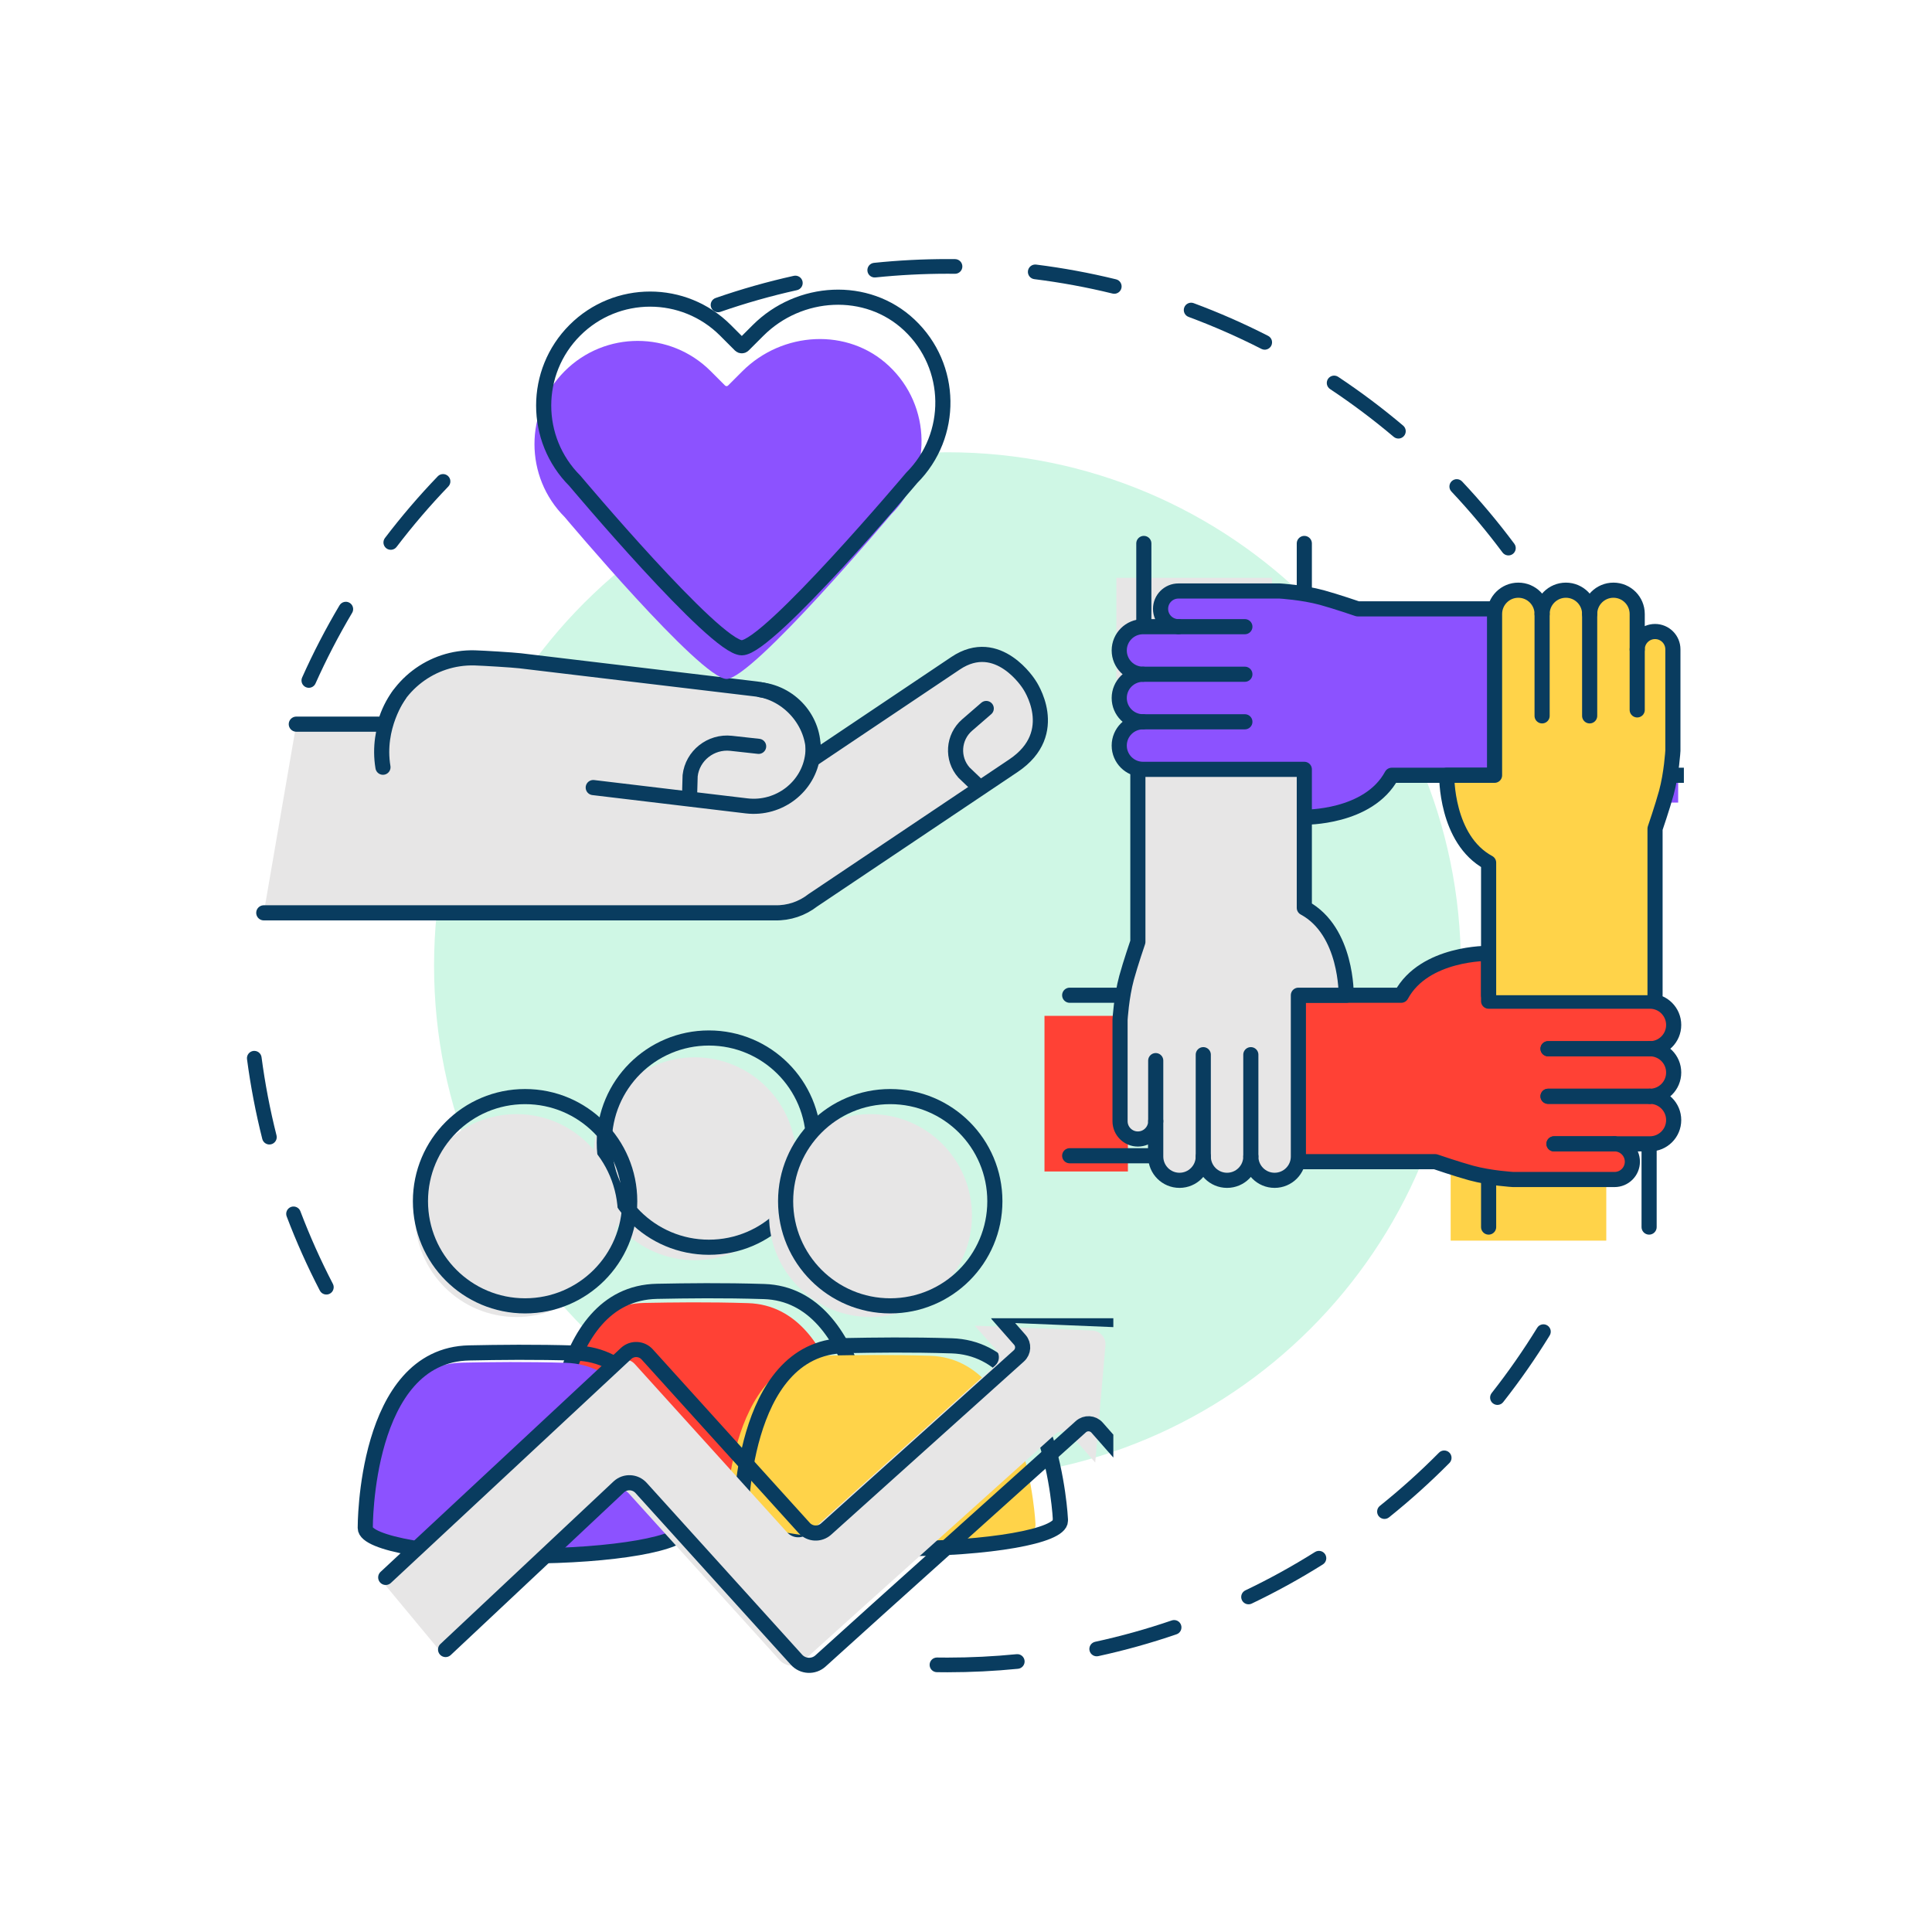 <svg xmlns="http://www.w3.org/2000/svg" xmlns:xlink="http://www.w3.org/1999/xlink" width="500" zoomAndPan="magnify" viewBox="0 0 375 375" height="500" preserveAspectRatio="xMidYMid meet" version="1.0"><defs><clipPath id="d1410a9975"><path d="M 47.84 203 L 65 203 L 65 252 L 47.84 252 Z M 47.84 203 " clip-rule="nonzero"/></clipPath><clipPath id="7ee21a7aa2"><path d="M 180 257 L 302 257 L 302 324.785 L 180 324.785 Z M 180 257 " clip-rule="nonzero"/></clipPath><clipPath id="fc23309c82"><path d="M 137 50.285 L 295 50.285 L 295 108 L 137 108 Z M 137 50.285 " clip-rule="nonzero"/></clipPath><clipPath id="b3d21fd938"><path d="M 308.109 124.148 L 326.84 124.148 L 326.84 157.297 L 308.109 157.297 Z M 308.109 124.148 " clip-rule="nonzero"/></clipPath><clipPath id="ac7a63eb75"><path d="M 72.531 255.867 L 216.098 255.867 L 216.098 324.707 L 72.531 324.707 Z M 72.531 255.867 " clip-rule="nonzero"/></clipPath></defs><path fill="#093c5f" d="M 61.242 132.66 C 63.344 127.961 65.715 123.391 68.348 118.953 C 68.445 118.793 68.508 118.617 68.535 118.43 C 68.559 118.242 68.551 118.059 68.504 117.875 C 68.457 117.691 68.379 117.527 68.266 117.375 C 68.152 117.223 68.012 117.098 67.852 117.004 C 67.688 116.906 67.516 116.844 67.328 116.816 C 67.141 116.793 66.957 116.801 66.773 116.848 C 66.59 116.895 66.422 116.973 66.27 117.086 C 66.121 117.199 65.996 117.34 65.898 117.5 C 63.211 122.031 60.789 126.695 58.645 131.5 C 58.566 131.672 58.523 131.852 58.52 132.039 C 58.516 132.23 58.547 132.41 58.613 132.59 C 58.68 132.766 58.777 132.922 58.91 133.059 C 59.039 133.195 59.188 133.301 59.363 133.379 C 59.535 133.457 59.715 133.496 59.902 133.504 C 60.094 133.508 60.273 133.477 60.449 133.41 C 60.629 133.344 60.785 133.242 60.922 133.113 C 61.059 132.984 61.164 132.832 61.242 132.66 Z M 76.98 106.152 C 80.102 102.055 83.449 98.145 87.023 94.426 C 87.152 94.289 87.254 94.133 87.32 93.957 C 87.391 93.781 87.422 93.598 87.418 93.41 C 87.414 93.219 87.375 93.039 87.301 92.867 C 87.223 92.695 87.117 92.543 86.98 92.41 C 86.844 92.281 86.691 92.18 86.512 92.113 C 86.336 92.043 86.156 92.012 85.965 92.016 C 85.777 92.02 85.598 92.059 85.426 92.133 C 85.25 92.211 85.098 92.316 84.969 92.453 C 81.32 96.25 77.902 100.242 74.715 104.43 C 74.602 104.578 74.52 104.746 74.473 104.93 C 74.426 105.109 74.414 105.297 74.438 105.484 C 74.465 105.668 74.523 105.844 74.617 106.008 C 74.715 106.172 74.836 106.309 74.984 106.426 C 75.137 106.539 75.305 106.621 75.484 106.668 C 75.668 106.715 75.852 106.727 76.039 106.703 C 76.227 106.676 76.402 106.617 76.566 106.523 C 76.73 106.426 76.867 106.305 76.98 106.152 Z M 76.98 106.152 " fill-opacity="1" fill-rule="nonzero"/><g clip-path="url(#d1410a9975)"><path fill="#093c5f" d="M 64.609 249.191 C 62.234 244.613 60.133 239.914 58.305 235.102 C 58.238 234.922 58.141 234.766 58.012 234.629 C 57.879 234.492 57.73 234.383 57.559 234.309 C 57.387 234.23 57.203 234.188 57.016 234.184 C 56.828 234.176 56.645 234.207 56.469 234.273 C 56.293 234.34 56.137 234.441 55.996 234.57 C 55.859 234.699 55.754 234.848 55.676 235.023 C 55.598 235.195 55.555 235.375 55.551 235.562 C 55.547 235.75 55.574 235.934 55.645 236.109 C 57.512 241.031 59.656 245.828 62.082 250.504 C 62.172 250.672 62.285 250.816 62.43 250.938 C 62.574 251.059 62.738 251.148 62.918 251.203 C 63.098 251.262 63.281 251.281 63.469 251.266 C 63.656 251.25 63.836 251.199 64.004 251.113 C 64.172 251.023 64.316 250.91 64.438 250.766 C 64.559 250.621 64.648 250.457 64.703 250.277 C 64.762 250.098 64.781 249.914 64.766 249.727 C 64.75 249.539 64.699 249.359 64.609 249.191 Z M 53.672 220.375 C 52.41 215.383 51.445 210.328 50.766 205.211 C 50.742 205.023 50.684 204.848 50.59 204.684 C 50.492 204.52 50.371 204.383 50.223 204.266 C 50.07 204.152 49.906 204.07 49.723 204.023 C 49.539 203.973 49.355 203.961 49.168 203.984 C 48.98 204.012 48.805 204.07 48.645 204.164 C 48.48 204.258 48.34 204.383 48.227 204.531 C 48.109 204.68 48.027 204.848 47.98 205.031 C 47.93 205.211 47.918 205.398 47.945 205.582 C 48.637 210.809 49.625 215.973 50.91 221.07 C 50.953 221.254 51.035 221.422 51.148 221.574 C 51.258 221.723 51.398 221.848 51.559 221.945 C 51.723 222.043 51.895 222.105 52.082 222.133 C 52.27 222.16 52.453 222.148 52.637 222.102 C 52.82 222.059 52.988 221.977 53.141 221.863 C 53.289 221.754 53.414 221.613 53.512 221.453 C 53.609 221.289 53.672 221.117 53.699 220.93 C 53.727 220.742 53.715 220.559 53.672 220.375 Z M 53.672 220.375 " fill-opacity="1" fill-rule="nonzero"/></g><g clip-path="url(#7ee21a7aa2)"><path fill="#093c5f" d="M 298.367 257.727 C 295.664 262.113 292.723 266.332 289.531 270.391 C 289.414 270.539 289.332 270.703 289.281 270.883 C 289.23 271.066 289.215 271.25 289.238 271.438 C 289.258 271.625 289.316 271.801 289.41 271.965 C 289.5 272.133 289.621 272.273 289.77 272.387 C 289.918 272.504 290.086 272.59 290.266 272.641 C 290.449 272.691 290.633 272.707 290.82 272.684 C 291.008 272.66 291.184 272.602 291.348 272.512 C 291.512 272.418 291.652 272.297 291.77 272.148 C 295.027 268.008 298.035 263.699 300.789 259.219 C 300.891 259.059 300.953 258.883 300.984 258.695 C 301.016 258.512 301.008 258.324 300.965 258.141 C 300.918 257.957 300.844 257.789 300.73 257.637 C 300.621 257.484 300.484 257.359 300.324 257.258 C 300.164 257.16 299.988 257.094 299.805 257.066 C 299.617 257.035 299.434 257.043 299.25 257.086 C 299.066 257.129 298.895 257.207 298.742 257.316 C 298.59 257.43 298.465 257.566 298.367 257.727 Z M 279.309 281.961 C 275.68 285.625 271.852 289.066 267.832 292.289 C 267.684 292.406 267.566 292.551 267.473 292.715 C 267.383 292.879 267.328 293.059 267.309 293.246 C 267.285 293.434 267.301 293.617 267.355 293.797 C 267.406 293.98 267.492 294.145 267.609 294.293 C 267.73 294.438 267.871 294.559 268.035 294.648 C 268.203 294.738 268.379 294.797 268.566 294.816 C 268.754 294.836 268.938 294.82 269.121 294.77 C 269.301 294.715 269.465 294.629 269.613 294.512 C 273.719 291.219 277.625 287.703 281.332 283.965 C 281.465 283.832 281.566 283.676 281.637 283.5 C 281.711 283.328 281.746 283.145 281.742 282.957 C 281.742 282.766 281.707 282.586 281.633 282.41 C 281.559 282.238 281.457 282.082 281.32 281.949 C 281.188 281.816 281.035 281.715 280.859 281.645 C 280.684 281.574 280.504 281.539 280.312 281.539 C 280.125 281.539 279.941 281.578 279.77 281.648 C 279.594 281.723 279.441 281.824 279.309 281.961 Z M 255.25 301.238 C 250.883 303.984 246.375 306.469 241.727 308.688 C 241.555 308.77 241.406 308.879 241.281 309.02 C 241.156 309.16 241.062 309.32 240.996 309.496 C 240.934 309.676 240.91 309.859 240.918 310.047 C 240.93 310.234 240.973 310.414 241.055 310.586 C 241.137 310.758 241.246 310.906 241.387 311.031 C 241.527 311.156 241.688 311.25 241.867 311.316 C 242.043 311.379 242.227 311.402 242.414 311.395 C 242.605 311.383 242.785 311.34 242.953 311.258 C 247.699 308.988 252.305 306.453 256.766 303.652 C 256.926 303.551 257.059 303.422 257.168 303.27 C 257.277 303.117 257.355 302.945 257.395 302.762 C 257.438 302.578 257.445 302.395 257.41 302.207 C 257.379 302.02 257.312 301.848 257.215 301.688 C 257.113 301.527 256.984 301.395 256.832 301.285 C 256.68 301.176 256.508 301.098 256.324 301.059 C 256.141 301.016 255.957 301.012 255.77 301.043 C 255.582 301.074 255.41 301.141 255.25 301.238 Z M 227.434 314.527 C 222.559 316.195 217.602 317.578 212.562 318.672 C 212.379 318.715 212.211 318.785 212.055 318.895 C 211.898 319.004 211.77 319.137 211.668 319.293 C 211.566 319.453 211.5 319.625 211.465 319.812 C 211.43 319.996 211.434 320.184 211.477 320.367 C 211.516 320.551 211.59 320.723 211.695 320.875 C 211.805 321.031 211.938 321.16 212.098 321.262 C 212.254 321.363 212.426 321.434 212.613 321.465 C 212.797 321.5 212.984 321.496 213.168 321.457 C 218.316 320.336 223.379 318.926 228.355 317.219 C 228.535 317.16 228.695 317.066 228.836 316.941 C 228.98 316.816 229.09 316.668 229.176 316.5 C 229.258 316.328 229.305 316.152 229.316 315.961 C 229.328 315.773 229.305 315.59 229.242 315.41 C 229.184 315.234 229.09 315.074 228.965 314.93 C 228.84 314.789 228.691 314.676 228.523 314.594 C 228.352 314.512 228.172 314.465 227.984 314.453 C 227.797 314.441 227.613 314.465 227.434 314.527 Z M 197.312 321.078 C 192.867 321.516 188.398 321.738 183.902 321.738 L 181.875 321.723 C 181.684 321.723 181.504 321.758 181.328 321.828 C 181.152 321.898 180.996 322 180.863 322.133 C 180.73 322.266 180.625 322.418 180.551 322.594 C 180.477 322.766 180.441 322.945 180.438 323.137 C 180.438 323.324 180.473 323.508 180.543 323.684 C 180.613 323.855 180.715 324.012 180.848 324.145 C 180.98 324.281 181.133 324.383 181.309 324.457 C 181.48 324.531 181.664 324.57 181.852 324.57 L 183.902 324.586 C 188.492 324.586 193.055 324.359 197.594 323.91 C 197.781 323.891 197.957 323.84 198.125 323.75 C 198.293 323.66 198.434 323.543 198.555 323.395 C 198.676 323.25 198.762 323.086 198.816 322.906 C 198.871 322.727 198.891 322.543 198.871 322.352 C 198.852 322.164 198.797 321.988 198.707 321.82 C 198.621 321.656 198.5 321.512 198.355 321.391 C 198.211 321.273 198.047 321.184 197.867 321.129 C 197.684 321.074 197.5 321.059 197.312 321.078 Z M 197.312 321.078 " fill-opacity="1" fill-rule="nonzero"/></g><g clip-path="url(#fc23309c82)"><path fill="#093c5f" d="M 139.836 60.531 C 144.703 58.84 149.652 57.438 154.688 56.32 C 154.871 56.281 155.043 56.207 155.195 56.098 C 155.352 55.988 155.48 55.855 155.582 55.695 C 155.68 55.535 155.75 55.363 155.781 55.18 C 155.812 54.992 155.809 54.805 155.77 54.621 C 155.727 54.438 155.652 54.27 155.547 54.113 C 155.438 53.961 155.305 53.832 155.145 53.73 C 154.984 53.629 154.812 53.562 154.625 53.527 C 154.441 53.496 154.254 53.5 154.07 53.539 C 148.93 54.68 143.875 56.113 138.902 57.84 C 138.723 57.902 138.562 57.996 138.422 58.121 C 138.281 58.246 138.168 58.395 138.086 58.562 C 138.004 58.734 137.957 58.914 137.945 59.102 C 137.934 59.289 137.961 59.473 138.023 59.652 C 138.086 59.832 138.18 59.992 138.305 60.133 C 138.43 60.273 138.578 60.383 138.746 60.465 C 138.918 60.551 139.098 60.594 139.285 60.605 C 139.473 60.617 139.656 60.594 139.836 60.531 Z M 169.93 53.852 C 174.559 53.375 179.219 53.133 183.902 53.133 L 185.363 53.141 C 185.551 53.145 185.734 53.109 185.906 53.035 C 186.082 52.965 186.238 52.863 186.371 52.73 C 186.504 52.598 186.609 52.445 186.684 52.27 C 186.754 52.098 186.793 51.914 186.793 51.727 C 186.793 51.539 186.758 51.355 186.688 51.18 C 186.617 51.004 186.516 50.852 186.383 50.719 C 186.25 50.582 186.094 50.48 185.922 50.406 C 185.746 50.332 185.566 50.297 185.379 50.293 L 183.902 50.285 C 179.121 50.285 174.363 50.531 169.637 51.02 C 169.449 51.039 169.27 51.094 169.105 51.184 C 168.938 51.273 168.797 51.391 168.676 51.539 C 168.559 51.684 168.473 51.848 168.418 52.031 C 168.363 52.211 168.348 52.395 168.367 52.582 C 168.383 52.77 168.438 52.949 168.527 53.113 C 168.617 53.281 168.738 53.422 168.883 53.543 C 169.031 53.66 169.195 53.746 169.375 53.801 C 169.555 53.855 169.742 53.871 169.93 53.852 Z M 200.762 54.184 C 205.883 54.824 210.941 55.754 215.945 56.98 C 216.125 57.023 216.312 57.031 216.5 57.004 C 216.684 56.977 216.859 56.91 217.02 56.812 C 217.184 56.715 217.32 56.59 217.43 56.438 C 217.543 56.285 217.621 56.117 217.664 55.934 C 217.711 55.75 217.719 55.566 217.688 55.379 C 217.66 55.195 217.598 55.02 217.5 54.859 C 217.402 54.695 217.277 54.559 217.125 54.449 C 216.973 54.336 216.805 54.258 216.621 54.215 C 211.512 52.965 206.344 52.012 201.113 51.355 C 200.926 51.332 200.742 51.348 200.559 51.395 C 200.379 51.445 200.211 51.527 200.062 51.645 C 199.914 51.762 199.793 51.902 199.699 52.066 C 199.605 52.23 199.547 52.406 199.523 52.594 C 199.5 52.781 199.516 52.965 199.562 53.145 C 199.613 53.328 199.695 53.492 199.812 53.645 C 199.93 53.793 200.07 53.914 200.234 54.008 C 200.398 54.102 200.574 54.16 200.762 54.184 Z M 230.703 61.512 C 235.531 63.309 240.242 65.375 244.836 67.719 C 245.004 67.805 245.184 67.855 245.371 67.871 C 245.559 67.887 245.742 67.863 245.922 67.805 C 246.102 67.746 246.266 67.656 246.406 67.535 C 246.551 67.414 246.668 67.266 246.754 67.098 C 246.836 66.93 246.887 66.754 246.902 66.562 C 246.918 66.375 246.895 66.191 246.84 66.012 C 246.781 65.832 246.688 65.672 246.566 65.527 C 246.445 65.383 246.297 65.27 246.129 65.184 C 241.438 62.789 236.625 60.676 231.695 58.844 C 231.516 58.777 231.332 58.746 231.145 58.754 C 230.957 58.762 230.777 58.805 230.605 58.883 C 230.434 58.961 230.281 59.07 230.152 59.207 C 230.027 59.348 229.93 59.504 229.863 59.68 C 229.797 59.859 229.766 60.043 229.773 60.23 C 229.781 60.418 229.824 60.598 229.902 60.77 C 229.98 60.941 230.09 61.094 230.227 61.223 C 230.367 61.348 230.523 61.445 230.703 61.512 Z M 258.164 75.516 C 262.453 78.367 266.57 81.457 270.512 84.785 C 270.656 84.906 270.816 84.996 270.996 85.055 C 271.176 85.113 271.359 85.133 271.551 85.117 C 271.738 85.102 271.914 85.051 272.082 84.965 C 272.25 84.875 272.395 84.762 272.516 84.617 C 272.641 84.473 272.73 84.312 272.785 84.129 C 272.844 83.949 272.863 83.766 272.848 83.578 C 272.832 83.391 272.781 83.211 272.695 83.043 C 272.609 82.879 272.492 82.73 272.348 82.609 C 268.324 79.211 264.121 76.055 259.742 73.145 C 259.582 73.039 259.41 72.969 259.227 72.934 C 259.043 72.895 258.855 72.895 258.672 72.934 C 258.484 72.969 258.316 73.043 258.16 73.148 C 258 73.254 257.871 73.383 257.766 73.539 C 257.66 73.699 257.59 73.871 257.555 74.055 C 257.52 74.238 257.52 74.426 257.555 74.609 C 257.594 74.797 257.664 74.965 257.77 75.121 C 257.875 75.281 258.008 75.41 258.164 75.516 Z M 281.719 95.406 C 285.254 99.164 288.559 103.105 291.641 107.238 C 291.754 107.387 291.891 107.512 292.055 107.609 C 292.215 107.707 292.391 107.77 292.578 107.793 C 292.762 107.82 292.949 107.812 293.133 107.766 C 293.316 107.719 293.48 107.641 293.633 107.527 C 293.785 107.414 293.91 107.277 294.004 107.113 C 294.102 106.953 294.164 106.777 294.191 106.59 C 294.219 106.406 294.207 106.219 294.164 106.035 C 294.117 105.852 294.035 105.688 293.922 105.535 C 290.777 101.316 287.402 97.289 283.793 93.453 C 283.664 93.316 283.512 93.211 283.34 93.133 C 283.168 93.055 282.988 93.012 282.797 93.008 C 282.609 93 282.426 93.031 282.25 93.098 C 282.074 93.168 281.918 93.266 281.777 93.395 C 281.641 93.523 281.535 93.676 281.457 93.848 C 281.379 94.02 281.336 94.199 281.332 94.387 C 281.324 94.578 281.355 94.758 281.422 94.938 C 281.492 95.113 281.59 95.27 281.719 95.406 Z M 281.719 95.406 " fill-opacity="1" fill-rule="nonzero"/></g><path fill="#cff7e5" d="M 283.555 187.438 C 283.555 242.473 238.941 287.086 183.902 287.086 C 128.867 287.086 84.25 242.473 84.25 187.438 C 84.25 132.398 128.867 87.785 183.902 87.785 C 238.941 87.785 283.555 132.398 283.555 187.438 " fill-opacity="1" fill-rule="nonzero"/><path fill="#e7e6e6" d="M 216.688 134.527 L 246.891 134.527 L 246.891 112.152 L 216.688 112.152 Z M 216.688 134.527 " fill-opacity="1" fill-rule="nonzero"/><path stroke-linecap="round" transform="matrix(0.013, 0, 0, -0.013, 46.819, 324.707)" fill="none" stroke-linejoin="round" d="M 13476.753 16863.358 L 13476.753 15088.203 L 15872.965 15088.203 L 15872.965 16863.358 " stroke="#093c5f" stroke-width="225.935" stroke-opacity="1" stroke-miterlimit="10"/><path fill="#8c52ff" d="M 309.539 155.781 L 325.73 155.781 L 325.73 125.578 L 309.539 125.578 Z M 309.539 155.781 " fill-opacity="1" fill-rule="nonzero"/><g clip-path="url(#b3d21fd938)"><path stroke-linecap="round" transform="matrix(0.013, 0, 0, -0.013, 46.819, 324.707)" fill="none" stroke-linejoin="round" d="M 22127.85 15798.203 L 20843.279 15798.203 L 20843.279 13401.991 L 22127.85 13401.991 " stroke="#093c5f" stroke-width="225.935" stroke-opacity="1" stroke-miterlimit="10"/></g><path fill="#ffd349" d="M 281.574 240.805 L 311.777 240.805 L 311.777 218.43 L 281.574 218.43 Z M 281.574 240.805 " fill-opacity="1" fill-rule="nonzero"/><path stroke-linecap="round" transform="matrix(0.013, 0, 0, -0.013, 46.819, 324.707)" fill="none" stroke-linejoin="round" d="M 21020.853 6656.525 L 21020.853 8431.68 L 18624.642 8431.68 L 18624.642 6656.525 " stroke="#093c5f" stroke-width="225.935" stroke-opacity="1" stroke-miterlimit="10"/><path fill="#ff4135" d="M 202.734 227.383 L 218.926 227.383 L 218.926 197.176 L 202.734 197.176 Z M 202.734 227.383 " fill-opacity="1" fill-rule="nonzero"/><path stroke-linecap="round" transform="matrix(0.013, 0, 0, -0.013, 46.819, 324.707)" fill="none" stroke-linejoin="round" d="M 12369.76 7721.37 L 13654.331 7721.37 L 13654.331 10117.892 L 12369.76 10117.892 " stroke="#093c5f" stroke-width="225.935" stroke-opacity="1" stroke-miterlimit="10"/><path stroke-linecap="round" transform="matrix(0.013, 0, 0, -0.013, 46.819, 324.707)" fill-opacity="1" fill="#ff4135" fill-rule="nonzero" stroke-linejoin="round" d="M 15251.909 7632.736 L 17827.867 7632.736 C 17827.867 7632.736 18152.341 7521.479 18363.389 7463.836 C 18650.054 7385.739 18991.573 7366.525 18991.573 7366.525 L 20504.856 7366.525 C 20652.062 7366.525 20771.067 7485.84 20771.067 7632.736 C 20771.067 7779.943 20652.062 7898.948 20504.856 7898.948 L 21032.94 7898.948 C 21229.112 7898.948 21387.785 8057.931 21387.785 8254.103 C 21387.785 8449.965 21229.112 8608.948 21032.94 8608.948 C 21229.112 8608.948 21387.785 8767.931 21387.785 8964.103 C 21387.785 9160.275 21229.112 9318.948 21032.94 9318.948 C 21229.112 9318.948 21387.785 9477.931 21387.785 9674.103 C 21387.785 9870.275 21229.112 10029.258 21032.94 10029.258 L 18624.642 10029.258 L 18624.642 10742.977 C 18624.642 10742.977 17667.025 10760.332 17319.617 10117.892 L 15251.909 10117.892 " stroke="#093c5f" stroke-width="225.935" stroke-opacity="1" stroke-miterlimit="10"/><path stroke-linecap="round" transform="matrix(0.013, 0, 0, -0.013, 46.819, 324.707)" fill="none" stroke-linejoin="round" d="M 19511.909 9318.948 L 21032.94 9318.948 " stroke="#093c5f" stroke-width="225.935" stroke-opacity="1" stroke-miterlimit="10"/><path stroke-linecap="round" transform="matrix(0.013, 0, 0, -0.013, 46.819, 324.707)" fill="none" stroke-linejoin="round" d="M 19511.909 8608.948 L 21032.94 8608.948 " stroke="#093c5f" stroke-width="225.935" stroke-opacity="1" stroke-miterlimit="10"/><path stroke-linecap="round" transform="matrix(0.013, 0, 0, -0.013, 46.819, 324.707)" fill="none" stroke-linejoin="round" d="M 19600.853 7898.948 L 20504.856 7898.948 " stroke="#093c5f" stroke-width="225.935" stroke-opacity="1" stroke-miterlimit="10"/><path stroke-linecap="round" transform="matrix(0.013, 0, 0, -0.013, 46.819, 324.707)" fill="none" stroke-linejoin="round" d="M 19511.909 9318.948 L 21032.94 9318.948 " stroke="#093c5f" stroke-width="225.935" stroke-opacity="1" stroke-miterlimit="10"/><path stroke-linecap="round" transform="matrix(0.013, 0, 0, -0.013, 46.819, 324.707)" fill="none" stroke-linejoin="round" d="M 19511.909 8608.948 L 21032.94 8608.948 " stroke="#093c5f" stroke-width="225.935" stroke-opacity="1" stroke-miterlimit="10"/><path stroke-linecap="round" transform="matrix(0.013, 0, 0, -0.013, 46.819, 324.707)" fill="none" stroke-linejoin="round" d="M 19600.853 7898.948 L 20504.856 7898.948 " stroke="#093c5f" stroke-width="225.935" stroke-opacity="1" stroke-miterlimit="10"/><path stroke-linecap="round" transform="matrix(0.013, 0, 0, -0.013, 46.819, 324.707)" fill-opacity="1" fill="#e7e6e6" fill-rule="nonzero" stroke-linejoin="round" d="M 13387.81 13490.625 L 13387.81 10914.666 C 13387.81 10914.666 13276.862 10590.192 13219.219 10378.835 C 13141.122 10092.479 13121.598 9750.96 13121.598 9750.96 L 13121.598 8237.368 C 13121.598 8090.471 13240.913 7971.156 13387.81 7971.156 C 13535.016 7971.156 13654.331 8090.471 13654.331 8237.368 L 13654.331 7709.594 C 13654.331 7513.422 13813.004 7354.439 14009.176 7354.439 C 14205.348 7354.439 14364.331 7513.422 14364.331 7709.594 C 14364.331 7513.422 14523.314 7354.439 14719.176 7354.439 C 14915.348 7354.439 15074.331 7513.422 15074.331 7709.594 C 15074.331 7513.422 15233.314 7354.439 15429.176 7354.439 C 15625.348 7354.439 15784.331 7513.422 15784.331 7709.594 L 15784.331 10117.892 L 16498.05 10117.892 C 16498.05 10117.892 16515.715 11075.509 15872.965 11422.606 L 15872.965 13490.625 " stroke="#093c5f" stroke-width="225.935" stroke-opacity="1" stroke-miterlimit="10"/><path stroke-linecap="round" transform="matrix(0.013, 0, 0, -0.013, 46.819, 324.707)" fill="none" stroke-linejoin="round" d="M 15074.331 9230.314 L 15074.331 7709.594 " stroke="#093c5f" stroke-width="225.935" stroke-opacity="1" stroke-miterlimit="10"/><path stroke-linecap="round" transform="matrix(0.013, 0, 0, -0.013, 46.819, 324.707)" fill="none" stroke-linejoin="round" d="M 14364.331 9230.314 L 14364.331 7709.594 " stroke="#093c5f" stroke-width="225.935" stroke-opacity="1" stroke-miterlimit="10"/><path stroke-linecap="round" transform="matrix(0.013, 0, 0, -0.013, 46.819, 324.707)" fill="none" stroke-linejoin="round" d="M 13654.331 9141.68 L 13654.331 8237.368 " stroke="#093c5f" stroke-width="225.935" stroke-opacity="1" stroke-miterlimit="10"/><path stroke-linecap="round" transform="matrix(0.013, 0, 0, -0.013, 46.819, 324.707)" fill-opacity="1" fill="#8c52ff" fill-rule="nonzero" stroke-linejoin="round" d="M 18713.276 15886.837 L 16669.74 15886.837 C 16669.74 15886.837 16345.265 15998.094 16133.908 16055.737 C 15847.553 16133.834 15506.033 16153.358 15506.033 16153.358 L 13992.751 16153.358 C 13845.544 16153.358 13726.539 16034.043 13726.539 15886.837 C 13726.539 15739.94 13845.544 15620.625 13992.751 15620.625 L 13464.667 15620.625 C 13268.495 15620.625 13109.512 15461.642 13109.512 15265.78 C 13109.512 15069.608 13268.495 14910.625 13464.667 14910.625 C 13268.495 14910.625 13109.512 14751.642 13109.512 14555.78 C 13109.512 14359.608 13268.495 14200.625 13464.667 14200.625 C 13268.495 14200.625 13109.512 14041.642 13109.512 13845.47 C 13109.512 13649.608 13268.495 13490.625 13464.667 13490.625 L 15872.965 13490.625 L 15872.965 12776.596 C 15872.965 12776.596 16830.582 12759.241 17177.989 13401.991 L 18713.276 13401.991 " stroke="#093c5f" stroke-width="225.935" stroke-opacity="1" stroke-miterlimit="10"/><path stroke-linecap="round" transform="matrix(0.013, 0, 0, -0.013, 46.819, 324.707)" fill="none" stroke-linejoin="round" d="M 13464.667 14200.625 L 14985.387 14200.625 " stroke="#093c5f" stroke-width="225.935" stroke-opacity="1" stroke-miterlimit="10"/><path stroke-linecap="round" transform="matrix(0.013, 0, 0, -0.013, 46.819, 324.707)" fill="none" stroke-linejoin="round" d="M 13464.667 14910.625 L 14985.387 14910.625 " stroke="#093c5f" stroke-width="225.935" stroke-opacity="1" stroke-miterlimit="10"/><path stroke-linecap="round" transform="matrix(0.013, 0, 0, -0.013, 46.819, 324.707)" fill="none" stroke-linejoin="round" d="M 13992.751 15620.625 L 14985.387 15620.625 " stroke="#093c5f" stroke-width="225.935" stroke-opacity="1" stroke-miterlimit="10"/><path stroke-linecap="round" transform="matrix(0.013, 0, 0, -0.013, 46.819, 324.707)" fill-opacity="1" fill="#ffd349" fill-rule="nonzero" stroke-linejoin="round" d="M 21109.487 10117.892 L 21109.487 12605.217 C 21109.487 12605.217 21220.744 12929.691 21278.387 13141.048 C 21356.484 13427.404 21376.008 13768.923 21376.008 13768.923 L 21376.008 15282.205 C 21376.008 15429.412 21256.694 15548.417 21109.487 15548.417 C 20962.591 15548.417 20843.276 15429.412 20843.276 15282.205 L 20843.276 15810.289 C 20843.276 16006.461 20684.293 16165.444 20488.431 16165.444 C 20292.259 16165.444 20133.276 16006.461 20133.276 15810.289 C 20133.276 16006.461 19974.293 16165.444 19778.431 16165.444 C 19582.259 16165.444 19423.276 16006.461 19423.276 15810.289 C 19423.276 16006.461 19264.293 16165.444 19068.121 16165.444 C 18872.259 16165.444 18713.276 16006.461 18713.276 15810.289 L 18713.276 13401.991 L 17999.247 13401.991 C 17999.247 13401.991 17981.892 12444.374 18624.642 12096.967 L 18624.642 10117.892 " stroke="#093c5f" stroke-width="225.935" stroke-opacity="1" stroke-miterlimit="10"/><path stroke-linecap="round" transform="matrix(0.013, 0, 0, -0.013, 46.819, 324.707)" fill="none" stroke-linejoin="round" d="M 19423.276 14289.259 L 19423.276 15810.289 " stroke="#093c5f" stroke-width="225.935" stroke-opacity="1" stroke-miterlimit="10"/><path stroke-linecap="round" transform="matrix(0.013, 0, 0, -0.013, 46.819, 324.707)" fill="none" stroke-linejoin="round" d="M 20133.276 14289.259 L 20133.276 15810.289 " stroke="#093c5f" stroke-width="225.935" stroke-opacity="1" stroke-miterlimit="10"/><path stroke-linecap="round" transform="matrix(0.013, 0, 0, -0.013, 46.819, 324.707)" fill="none" stroke-linejoin="round" d="M 20843.276 14378.202 L 20843.276 15282.205 " stroke="#093c5f" stroke-width="225.935" stroke-opacity="1" stroke-miterlimit="10"/><path stroke-linecap="round" transform="matrix(0.013, 0, 0, -0.013, 46.819, 324.707)" fill-opacity="1" fill="#e7e6e6" fill-rule="nonzero" stroke-linejoin="round" d="M 822.573 14165.295 L 2137.825 14165.295 L 2137.825 14132.755 C 2284.411 14732.118 2841.007 15172.808 3487.476 15154.833 C 3615.468 15151.114 4058.637 15124.152 4165.245 15111.446 L 7688.594 14690.59 C 8172.361 14632.637 8556.957 14191.018 8543.012 13709.11 C 8540.532 13686.487 8535.884 13664.483 8531.545 13642.48 L 9152.601 14059.307 L 10665.884 15074.567 C 11302.436 15501.311 11765.439 14757.53 11765.439 14757.53 C 11765.439 14757.53 12266.871 14039.163 11530.219 13545.169 L 8534.024 11535.103 C 8377.52 11412.999 8178.869 11342.34 7965.032 11348.228 L 336.947 11348.228 " stroke="#093c5f" stroke-width="225.935" stroke-opacity="1" stroke-miterlimit="10"/><path stroke-linecap="round" transform="matrix(0.013, 0, 0, -0.013, 46.819, 324.707)" fill="none" stroke-linejoin="round" d="M 7756.464 14678.194 C 8241.471 14620.241 8591.047 14182.96 8532.785 13706.321 C 8474.832 13229.682 8030.113 12887.233 7544.797 12945.186 L 5256.123 13218.525 " stroke="#093c5f" stroke-width="225.935" stroke-opacity="1" stroke-miterlimit="10"/><path stroke-linecap="round" transform="matrix(0.013, 0, 0, -0.013, 46.819, 324.707)" fill="none" stroke-linejoin="round" d="M 2355.38 14596.068 C 2355.38 14596.068 2014.481 14127.487 2116.441 13522.235 " stroke="#093c5f" stroke-width="225.935" stroke-opacity="1" stroke-miterlimit="10"/><path stroke-linecap="round" transform="matrix(0.013, 0, 0, -0.013, 46.819, 324.707)" fill="none" stroke-linejoin="round" d="M 7725.473 13834.003 L 7314.845 13879.25 C 7012.064 13912.72 6736.555 13694.545 6702.775 13394.863 L 6693.168 13058.613 " stroke="#093c5f" stroke-width="225.935" stroke-opacity="1" stroke-miterlimit="10"/><path stroke-linecap="round" transform="matrix(0.013, 0, 0, -0.013, 46.819, 324.707)" fill="none" stroke-linejoin="round" d="M 11123.929 14399.276 L 10838.813 14152.589 C 10628.385 13970.363 10607.001 13651.157 10791.087 13442.899 L 11015.461 13228.132 " stroke="#093c5f" stroke-width="225.935" stroke-opacity="1" stroke-miterlimit="10"/><path fill="#8c52ff" d="M 172.559 71.047 C 164.574 63.523 151.832 64.312 144.078 72.07 L 141.316 74.832 C 141.156 74.992 140.895 74.992 140.734 74.832 L 137.941 72.035 C 130.117 64.211 117.434 64.211 109.609 72.035 C 101.785 79.859 101.785 92.547 109.609 100.367 C 109.609 100.367 136.008 131.785 141.027 131.785 C 146.043 131.785 173.004 99.809 173.004 99.809 C 180.973 91.84 180.824 78.828 172.559 71.047 " fill-opacity="1" fill-rule="nonzero"/><path stroke-linecap="round" transform="matrix(0.013, 0, 0, -0.013, 46.819, 324.707)" fill="none" stroke-linejoin="round" d="M 9975.718 20124.524 C 9342.265 20721.408 8331.344 20658.806 7716.176 20043.328 L 7497.071 19824.223 C 7484.364 19811.517 7463.601 19811.517 7450.894 19824.223 L 7229.31 20046.117 C 6608.563 20666.864 5602.291 20666.864 4981.544 20046.117 C 4360.798 19425.371 4360.798 18418.788 4981.544 17798.352 C 4981.544 17798.352 7075.905 15305.758 7474.137 15305.758 C 7872.06 15305.758 10011.048 17842.669 10011.048 17842.669 C 10643.261 18474.882 10631.484 19507.187 9975.718 20124.524 Z M 9975.718 20124.524 " stroke="#093c5f" stroke-width="225.935" stroke-opacity="1" stroke-miterlimit="10"/><path fill="#ff4135" d="M 165.656 285.645 C 165.656 285.645 164.168 253.531 145.195 252.938 C 137.434 252.695 130.707 252.789 125.074 252.898 C 105.297 253.285 105.5 285.84 105.5 285.848 C 105.5 288.758 118.969 291.117 135.578 291.117 C 152.188 291.117 165.656 288.758 165.656 285.848 C 165.656 285.781 165.641 285.715 165.625 285.645 L 165.656 285.645 " fill-opacity="1" fill-rule="nonzero"/><path stroke-linecap="round" transform="matrix(0.013, 0, 0, -0.013, 46.819, 324.707)" fill="none" stroke-linejoin="round" d="M 9428.11 3099.086 C 9428.11 3099.086 9310.035 5646.843 7804.81 5693.949 C 7189.022 5713.164 6655.359 5705.726 6208.472 5697.048 C 4639.405 5666.367 4655.521 3083.591 4655.521 3082.971 C 4655.521 2852.089 5724.085 2664.905 7041.815 2664.905 C 8359.546 2664.905 9428.11 2852.089 9428.11 3082.971 C 9428.11 3088.239 9426.87 3093.508 9425.631 3099.086 Z M 9428.11 3099.086 " stroke="#093c5f" stroke-width="225.935" stroke-opacity="1" stroke-miterlimit="10"/><path fill="#ffd349" d="M 200.992 295.867 C 200.992 295.867 199.504 263.75 180.531 263.156 C 172.77 262.914 166.043 263.008 160.406 263.117 C 140.633 263.504 140.836 296.059 140.836 296.066 C 140.836 298.977 154.301 301.336 170.914 301.336 C 187.523 301.336 200.992 298.977 200.992 296.066 C 200.992 296 200.977 295.934 200.961 295.867 L 200.992 295.867 " fill-opacity="1" fill-rule="nonzero"/><path stroke-linecap="round" transform="matrix(0.013, 0, 0, -0.013, 46.819, 324.707)" fill="none" stroke-linejoin="round" d="M 12231.541 2288.056 C 12231.541 2288.056 12113.466 4836.123 10608.241 4883.229 C 9992.453 4902.443 9458.791 4895.005 9011.593 4886.328 C 7442.837 4855.647 7458.952 2272.87 7458.952 2272.251 C 7458.952 2041.369 8527.206 1854.184 9845.247 1854.184 C 11162.977 1854.184 12231.541 2041.369 12231.541 2272.251 C 12231.541 2277.519 12230.302 2282.788 12229.062 2288.056 Z M 12231.541 2288.056 " stroke="#093c5f" stroke-width="225.935" stroke-opacity="1" stroke-miterlimit="10"/><path fill="#8c52ff" d="M 130.32 297.234 C 130.32 297.234 128.832 265.117 109.859 264.523 C 102.098 264.285 95.375 264.375 89.738 264.488 C 69.965 264.871 70.164 297.426 70.164 297.434 L 70.164 297.438 C 70.164 300.344 83.633 302.703 100.242 302.703 C 116.855 302.703 130.32 300.344 130.32 297.438 C 130.32 297.367 130.305 297.301 130.289 297.234 L 130.32 297.234 " fill-opacity="1" fill-rule="nonzero"/><path stroke-linecap="round" transform="matrix(0.013, 0, 0, -0.013, 46.819, 324.707)" fill="none" stroke-linejoin="round" d="M 6624.679 2179.588 C 6624.679 2179.588 6506.603 4727.655 5001.378 4774.761 C 4385.59 4793.665 3852.238 4786.537 3405.04 4777.55 C 1836.284 4747.179 1852.089 2164.403 1852.089 2163.783 L 1852.089 2163.473 C 1852.089 1932.901 2920.653 1745.716 4238.384 1745.716 C 5556.424 1745.716 6624.679 1932.901 6624.679 2163.473 C 6624.679 2169.051 6623.439 2174.32 6622.199 2179.588 Z M 6624.679 2179.588 " stroke="#093c5f" stroke-width="225.935" stroke-opacity="1" stroke-miterlimit="10"/><path fill="#e7e6e6" d="M 85.281 320.309 L 117.898 289.684 C 119.109 288.59 120.977 288.688 122.07 289.895 L 151.328 322.234 C 152.512 323.539 154.527 323.641 155.832 322.461 L 166.609 312.727 L 204.832 278.375 C 205.723 277.574 207.102 277.648 207.895 278.555 L 212.582 283.879 L 213.695 271.125 L 214.566 261.16 C 214.699 259.641 213.535 258.316 212.008 258.254 L 202.008 257.84 L 189.203 257.312 L 193.348 262.023 C 194.125 262.906 194.051 264.25 193.176 265.039 L 156.898 297.633 C 155.699 298.715 153.852 298.621 152.77 297.426 L 127.445 269.438 L 123.223 264.77 C 122.188 263.625 120.422 263.539 119.277 264.57 L 74.016 306.738 " fill-opacity="1" fill-rule="nonzero"/><g clip-path="url(#ac7a63eb75)"><path stroke-linecap="round" transform="matrix(0.013, 0, 0, -0.013, 46.819, 324.707)" fill="none" stroke-linejoin="round" d="M 3051.435 348.957 L 5639.171 2778.639 C 5735.242 2865.413 5883.379 2857.666 5970.153 2761.904 L 8291.367 196.172 C 8385.269 92.662 8545.182 84.605 8648.692 178.197 L 9503.729 950.489 L 12536.183 3675.824 C 12606.842 3739.355 12716.24 3733.467 12779.151 3661.568 L 13151.042 3239.163 L 13239.365 4251.014 L 13308.475 5041.59 C 13319.012 5162.145 13226.659 5267.204 13105.485 5272.162 L 12312.119 5305.013 L 11296.239 5346.85 L 11625.052 4973.101 C 11686.724 4903.061 11680.836 4796.453 11611.416 4733.851 L 8733.297 2147.975 C 8638.155 2062.131 8491.568 2069.568 8405.723 2164.4 L 6396.587 4384.894 L 6061.576 4755.235 C 5979.45 4846.038 5839.372 4852.856 5748.568 4771.04 L 2157.659 1425.579 " stroke="#093c5f" stroke-width="225.935" stroke-opacity="1" stroke-miterlimit="10"/></g><path fill="#e7e6e6" d="M 154.527 224.91 C 154.527 235.785 145.711 244.602 134.836 244.602 C 123.965 244.602 115.148 235.785 115.148 224.91 C 115.148 214.035 123.965 205.223 134.836 205.223 C 145.711 205.223 154.527 214.035 154.527 224.91 " fill-opacity="1" fill-rule="nonzero"/><path stroke-linecap="round" transform="matrix(0.013, 0, 0, -0.013, 46.819, 324.707)" fill="none" stroke-linejoin="round" d="M 8545.181 7917.542 C 8545.181 7054.757 7845.718 6355.294 6982.933 6355.294 C 6120.458 6355.294 5420.994 7054.757 5420.994 7917.542 C 5420.994 8780.327 6120.458 9479.48 6982.933 9479.48 C 7845.718 9479.48 8545.181 8780.327 8545.181 7917.542 Z M 8545.181 7917.542 " stroke="#093c5f" stroke-width="225.935" stroke-opacity="1" stroke-miterlimit="10"/><path fill="#e7e6e6" d="M 119.934 235.941 C 119.934 246.816 111.117 255.633 100.242 255.633 C 89.367 255.633 80.551 246.816 80.551 235.941 C 80.551 225.066 89.367 216.25 100.242 216.25 C 111.117 216.25 119.934 225.066 119.934 235.941 " fill-opacity="1" fill-rule="nonzero"/><path stroke-linecap="round" transform="matrix(0.013, 0, 0, -0.013, 46.819, 324.707)" fill="none" stroke-linejoin="round" d="M 5800.632 7042.361 C 5800.632 6179.576 5101.169 5480.112 4238.384 5480.112 C 3375.599 5480.112 2676.136 6179.576 2676.136 7042.361 C 2676.136 7905.146 3375.599 8604.609 4238.384 8604.609 C 5101.169 8604.609 5800.632 7905.146 5800.632 7042.361 Z M 5800.632 7042.361 " stroke="#093c5f" stroke-width="225.935" stroke-opacity="1" stroke-miterlimit="10"/><path fill="#e7e6e6" d="M 188.652 235.941 C 188.652 246.816 179.84 255.633 168.965 255.633 C 158.09 255.633 149.273 246.816 149.273 235.941 C 149.273 225.066 158.09 216.25 168.965 216.25 C 179.84 216.25 188.652 225.066 188.652 235.941 " fill-opacity="1" fill-rule="nonzero"/><path stroke-linecap="round" transform="matrix(0.013, 0, 0, -0.013, 46.819, 324.707)" fill="none" stroke-linejoin="round" d="M 11252.541 7042.361 C 11252.541 6179.576 10553.387 5480.112 9690.602 5480.112 C 8827.817 5480.112 8128.354 6179.576 8128.354 7042.361 C 8128.354 7905.146 8827.817 8604.609 9690.602 8604.609 C 10553.387 8604.609 11252.541 7905.146 11252.541 7042.361 Z M 11252.541 7042.361 " stroke="#093c5f" stroke-width="225.935" stroke-opacity="1" stroke-miterlimit="10"/></svg>